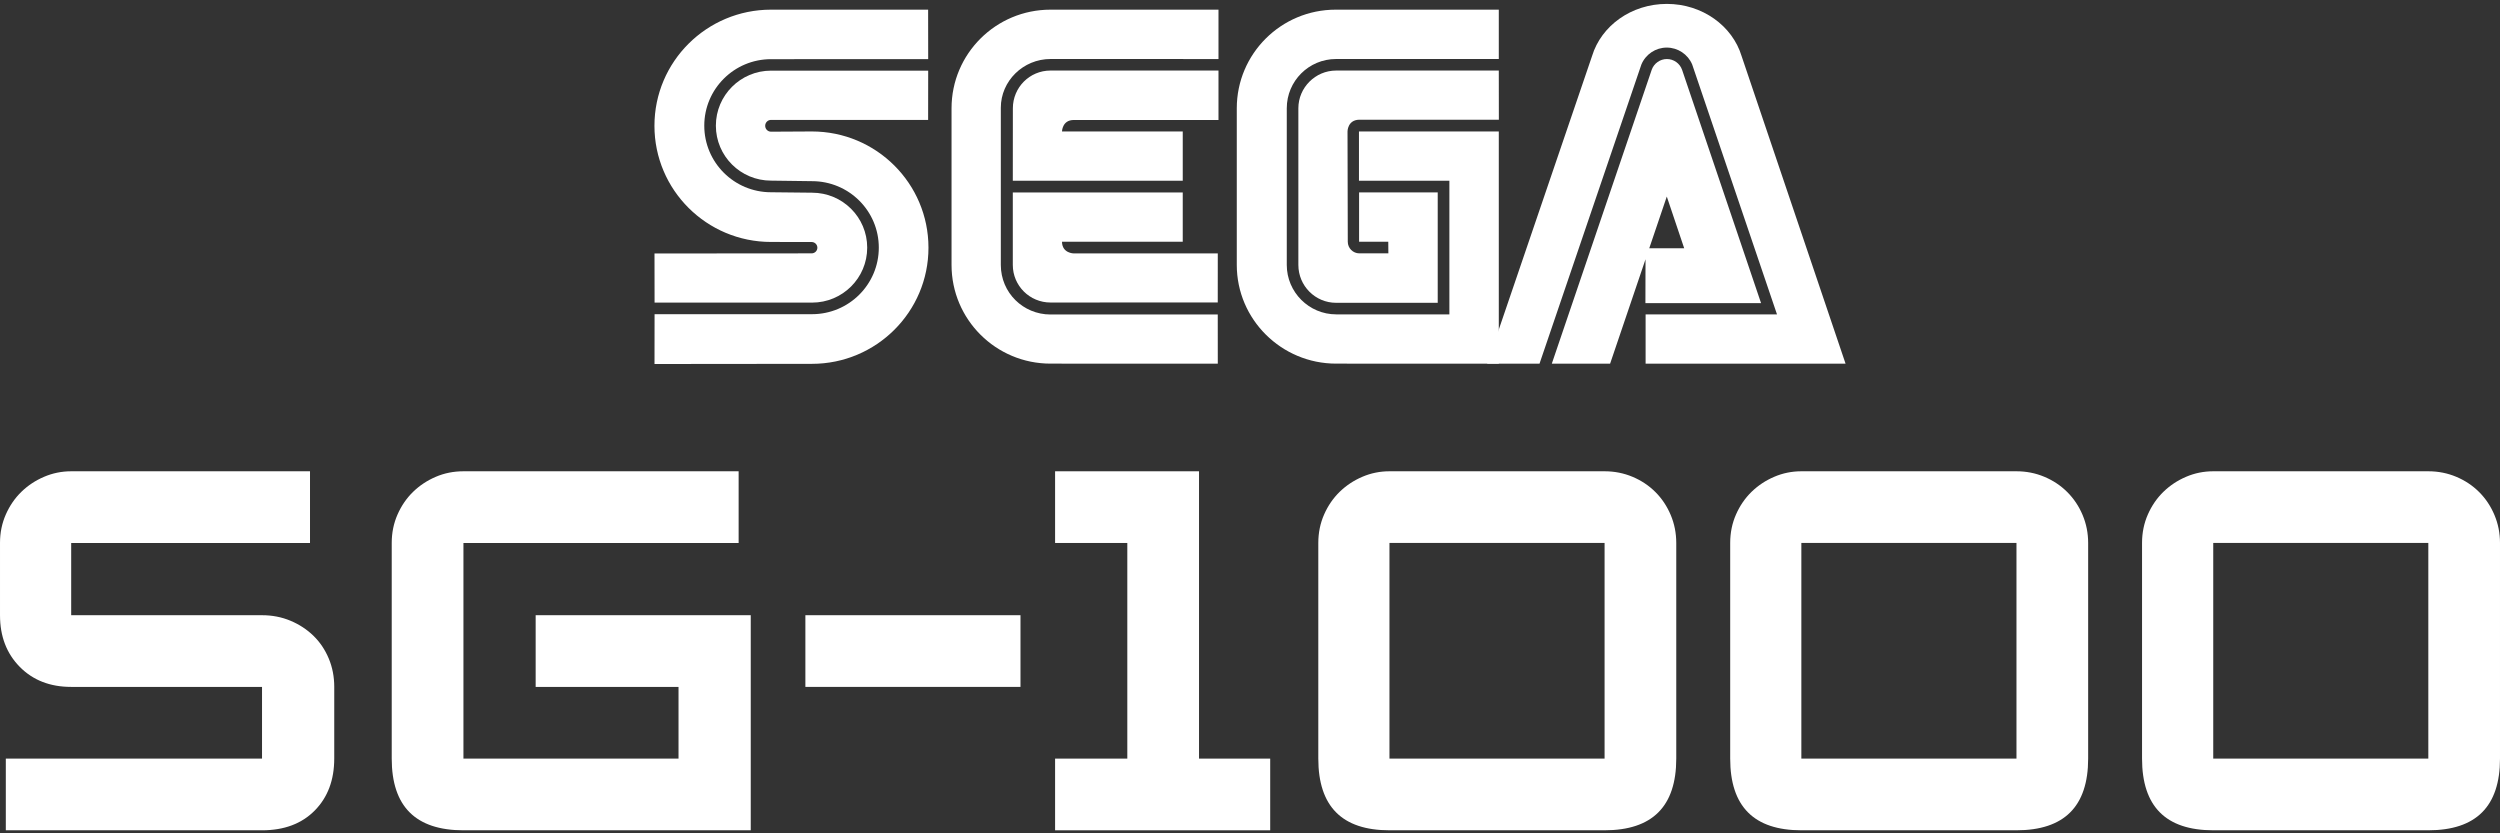 <svg clip-rule="evenodd" fill-rule="evenodd" stroke-linejoin="round" stroke-miterlimit="2" viewBox="0 0 600 200" xmlns="http://www.w3.org/2000/svg"><rect x="0" y="0" width="600" height="200" fill="#333333" stroke="none"/><g fill="#fff" fill-rule="nonzero"><path d="m80.218 182.066c0 5.143-1.561 9.296-4.682 12.46s-7.338 4.745-12.651 4.745h-61.491v-17.205h61.491v-17.21h-45.803c-5.061 0-9.173-1.602-12.336-4.807-3.164-3.205-4.746-7.338-4.746-12.399v-17.337c0-2.445.464-4.722 1.392-6.83.928-2.109 2.172-3.922 3.732-5.441s3.373-2.721 5.44-3.606c2.068-.886 4.24-1.329 6.518-1.329h57.317v17.206h-57.317v17.337h45.803c2.445 0 4.723.443 6.832 1.328 2.11.886 3.944 2.088 5.505 3.605 1.559 1.518 2.782 3.331 3.668 5.441.885 2.109 1.328 4.387 1.328 6.832z"/><path d="m180.179 199.271h-68.955c-11.473 0-17.21-5.735-17.21-17.205v-51.753c0-2.445.464-4.722 1.392-6.83.928-2.109 2.173-3.922 3.734-5.441s3.375-2.721 5.441-3.606c2.065-.886 4.28-1.329 6.643-1.329h66.047v17.206h-66.047v51.753h51.621v-17.21h-34.288v-17.206h51.622z"/><path d="m193.292 147.65h51.625v17.206h-51.625z"/><path d="m304.848 199.271h-51.626v-17.205h17.334v-51.753h-17.334v-17.206h34.543v68.959h17.083z"/><path d="m333.471 113.107c-2.276 0-4.444.44-6.511 1.326-2.067.885-3.879 2.087-5.439 3.606s-2.805 3.33-3.733 5.439c-.928 2.108-1.394 4.387-1.394 6.832v51.756c0 11.471 5.691 17.204 17.077 17.204h51.629c11.471 0 17.203-5.733 17.204-17.204v-51.756c-.001-2.36-.441-4.588-1.326-6.696-.886-2.108-2.105-3.945-3.665-5.507-1.56-1.561-3.397-2.789-5.507-3.674-2.11-.886-4.345-1.326-6.706-1.326zm0 17.203h51.629v51.756h-51.629z"/><path d="m432.324 113.107c-2.276 0-4.444.44-6.511 1.326-2.067.885-3.879 2.087-5.439 3.606s-2.805 3.33-3.733 5.439c-.928 2.108-1.394 4.387-1.394 6.832v51.756c0 11.471 5.691 17.204 17.077 17.204h51.629c11.471 0 17.204-5.733 17.204-17.204v-51.756c0-2.36-.441-4.588-1.326-6.696-.886-2.108-2.115-3.945-3.675-5.507-1.56-1.561-3.397-2.789-5.507-3.674-2.109-.886-4.335-1.326-6.696-1.326zm0 17.203h51.629v51.756h-51.629z"/><path d="m531.177 113.107c-2.276 0-4.454.44-6.521 1.326-2.067.885-3.878 2.087-5.438 3.606s-2.805 3.33-3.733 5.439c-.928 2.108-1.394 4.387-1.394 6.832v51.756c0 11.471 5.701 17.204 17.086 17.204h51.62c11.47 0 17.203-5.733 17.203-17.204v-51.756c0-2.36-.44-4.588-1.326-6.696-.885-2.108-2.105-3.945-3.664-5.507-1.56-1.561-3.398-2.789-5.507-3.674-2.11-.886-4.346-1.326-6.706-1.326zm0 17.203h51.62v51.756h-51.62z"/><path d="m157.082 87.361 37.773-.038c15.454 0 27.978-12.486 27.978-27.87 0-15.415-12.524-27.902-27.978-27.902l-9.81.054c-.773 0-1.4-.634-1.4-1.414s.627-1.415 1.4-1.415l37.705.008.015-11.829h-37.728c-7.294 0-13.228 5.925-13.228 13.205 0 7.287 5.933 13.19 13.228 13.19l9.856.13c8.855 0 16.02 7.141 16.02 15.951 0 8.816-7.164 15.973-16.02 15.973h-37.796z"/><path d="m157.097 72.627h37.796c7.318 0 13.236-5.902 13.236-13.197 0-7.287-5.918-13.183-13.236-13.183l-9.856-.106c-8.839 0-16.011-7.149-16.011-15.982 0-8.808 7.172-15.958 16.011-15.958l37.728-.008-.015-11.874h-37.705c-15.438 0-27.978 12.472-27.978 27.872 0 15.399 12.54 27.878 27.978 27.878l9.757.015c.741 0 1.368.605 1.368 1.369 0 .75-.627 1.353-1.368 1.353l-37.72.031zm95.022 2.852c-6.554 0-11.922-5.223-11.922-11.891v-37.733c0-6.416 5.368-11.692 11.922-11.692l40.318.007v-11.851h-40.318c-13.121 0-23.749 10.59-23.749 23.666v37.604c0 13.077 10.628 23.682 23.749 23.682l40.15.016-.008-11.822z"/><path d="m243.088 25.985c0-5 4.022-9.053 9.031-9.053h40.318v11.867h-34.737c-2.783 0-2.821 2.76-2.821 2.76h28.98v11.814h-40.785zm9.031 46.62c-4.994 0-9.046-4.03-9.046-9.016v-17.403h40.785v11.838h-28.98c.038 2.782 2.821 2.797 2.821 2.797h34.569l-.008 11.768zm68.573 2.844c-6.531 0-11.867-5.322-11.867-11.861v-37.604c0-6.546 5.298-11.822 11.835-11.822h39.051v-11.843h-39.141c-13.115 0-23.743 10.59-23.743 23.666v37.604c0 13.077 10.72 23.682 23.833 23.682l39.051.016v-55.728h-33.56v11.814h21.7v32.076z"/><path d="m311.607 63.588c0 5.01 4.053 9.085 9.053 9.085h24.392v-26.502h-18.871v11.853h7.003l.023 2.782h-6.973c-1.522 0-2.768-1.26-2.768-2.782l-.062-26.473s-.008-2.752 2.799-2.821h33.521l-.015-11.806-39.051.008c-4.966 0-9.053 4.086-9.053 9.053v37.603m84.801-46.833c.541-1.545 2.009-2.587 3.647-2.587 1.637 0 3.105 1.042 3.647 2.587l18.956 56.002h-27.757l.03-13.174h9.276l-4.176-12.41-13.603 40.104h-13.992z"/><path d="m426.478 75.449h-31.533v11.828h47.988l-24.958-73.841c-2.187-7.202-9.396-12.5-17.931-12.5-8.548 0-15.735 5.275-17.938 12.471l-25.187 73.871h12.564l24.453-71.807c1.022-2.451 3.431-4.055 6.087-4.052 2.651.004 5.056 1.597 6.094 4.037z"/></g></svg>